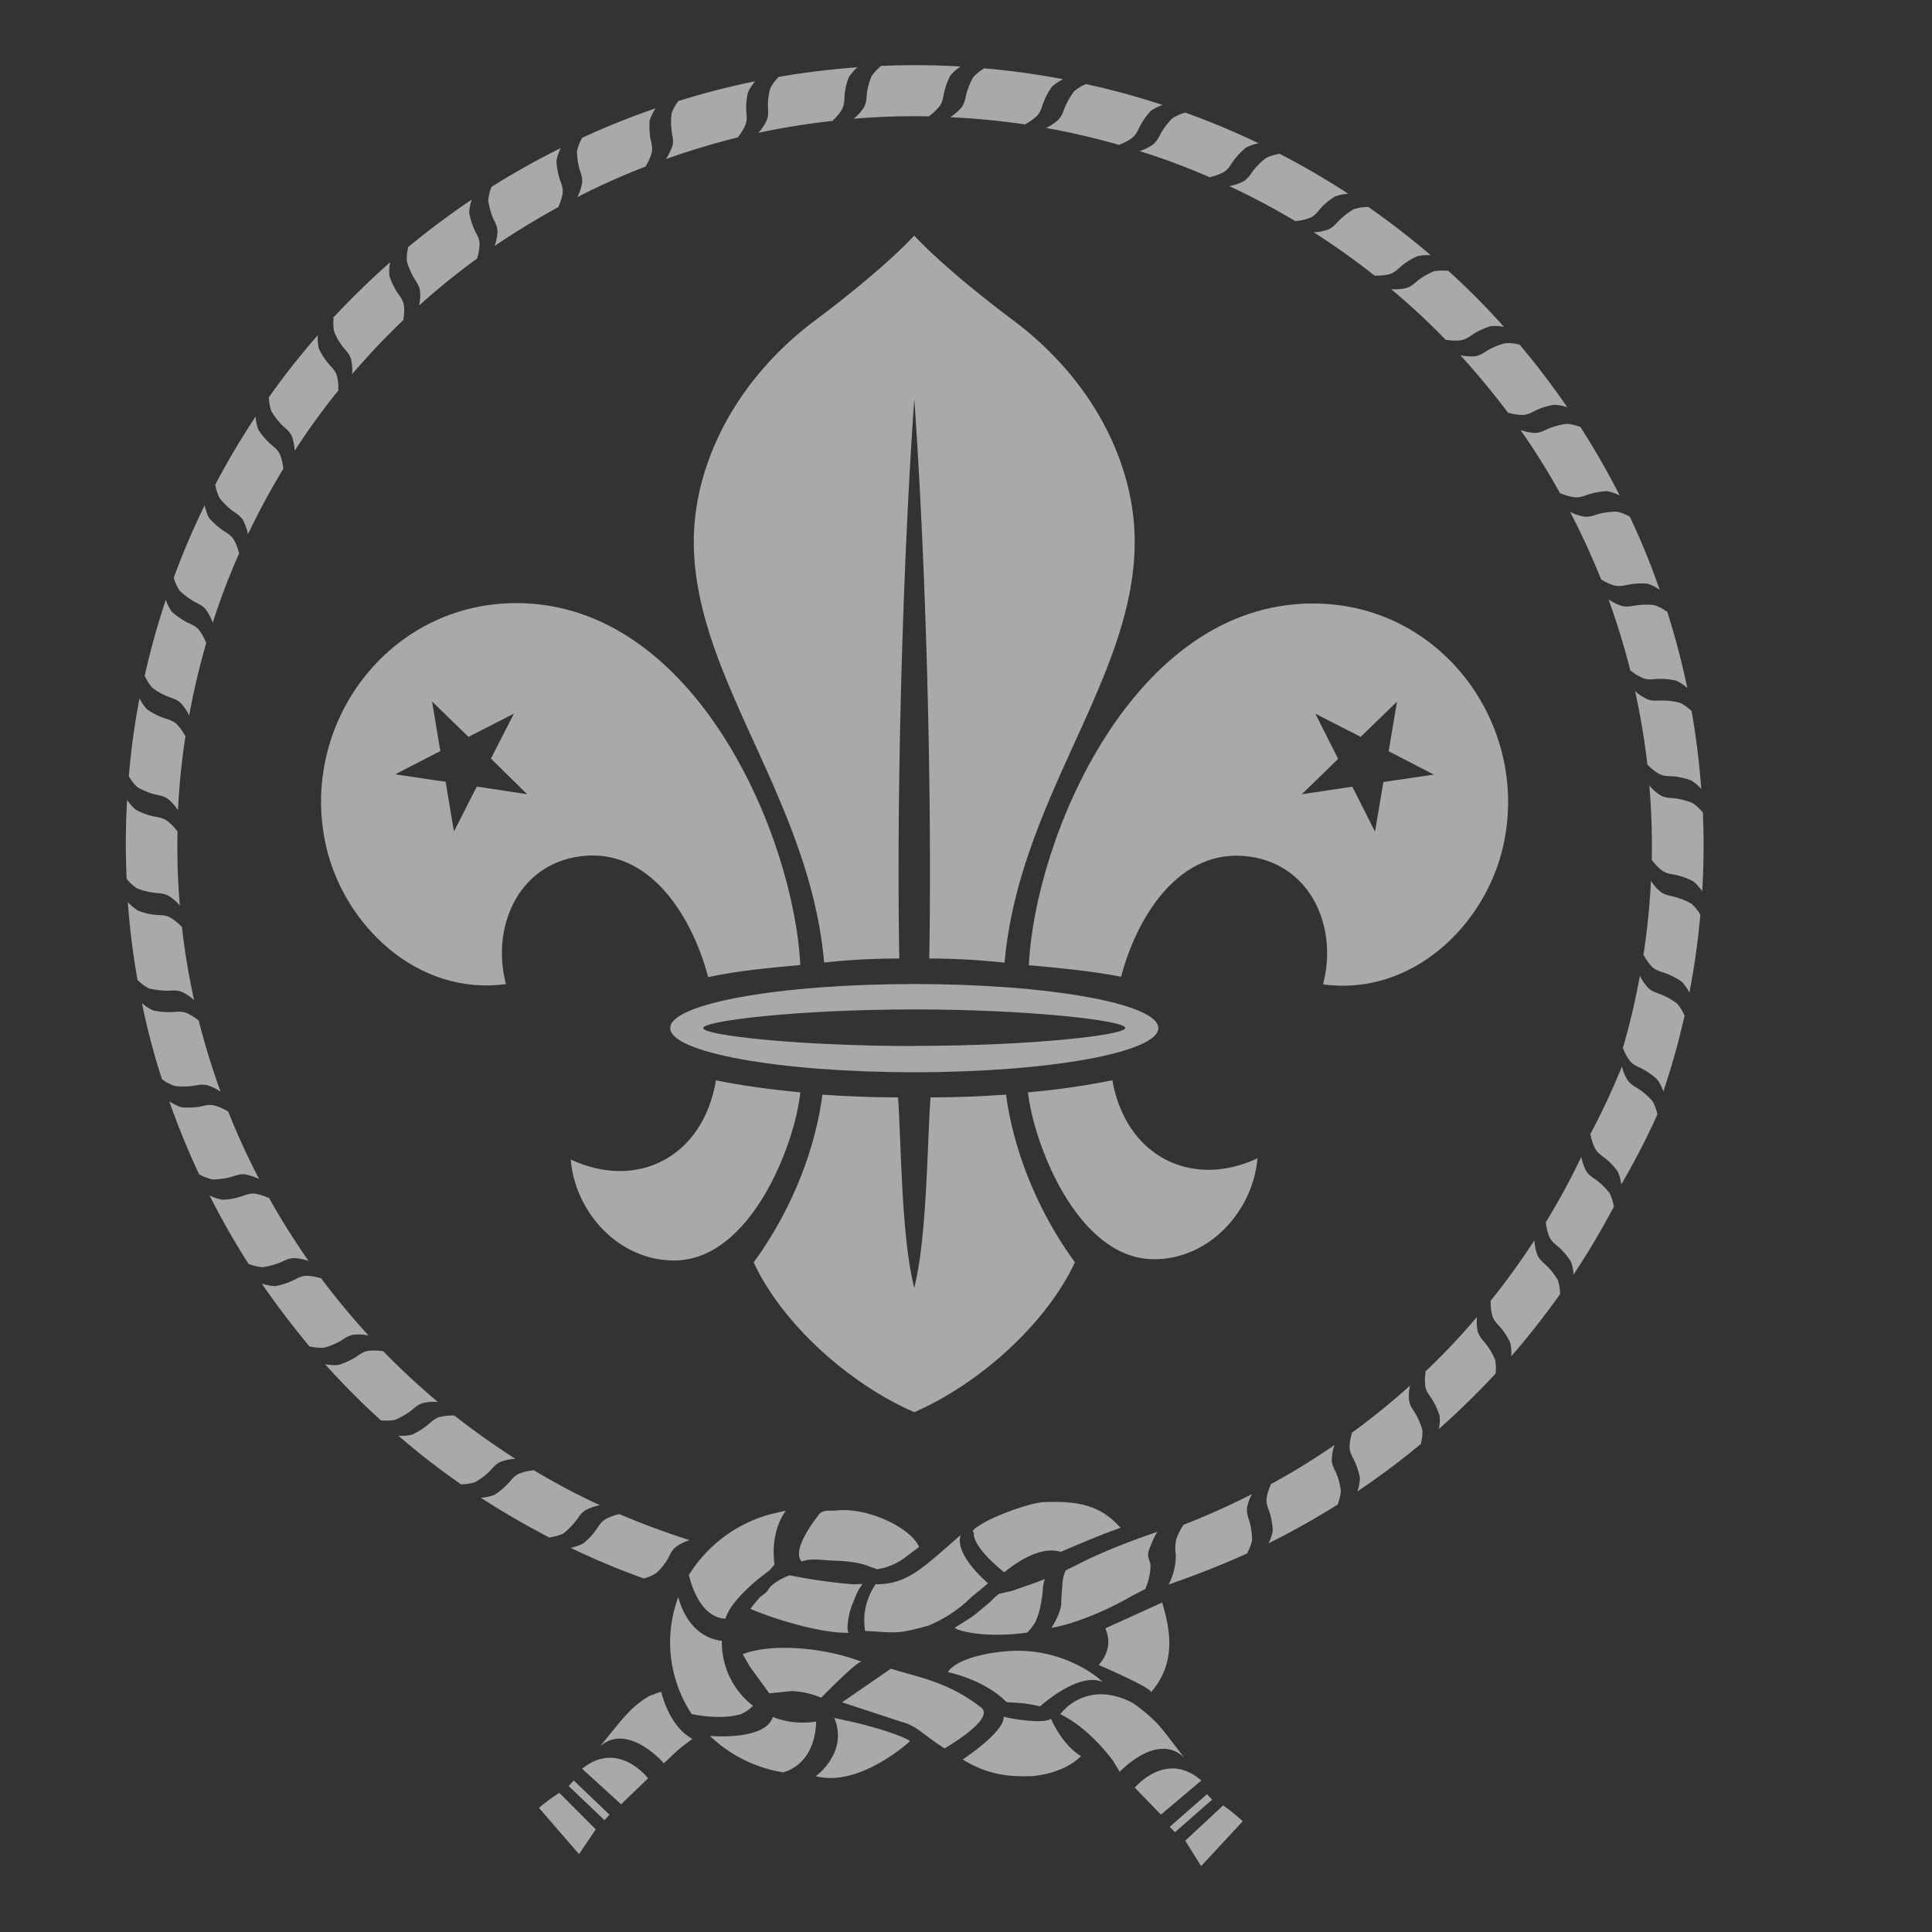 <svg xmlns="http://www.w3.org/2000/svg" viewBox="0 0 645 645"><rect x="0" y="0" width="645" height="645" fill="#333333" stroke="none"/><defs><style>.cls-1{opacity:0.58;}.cls-2,.cls-3{fill:#fff;}.cls-3{fill-rule:evenodd;}</style></defs><title>logo-omms</title><g id="Calque_2" data-name="Calque 2"><g class="cls-1"><path class="cls-2" d="M335.26,524.91s-13.56-10.44-9.36-15"/><path class="cls-2" d="M287.62,554.76c-12.74-4.84-30-6.22-39.65-2.51l2.44,4.27,6.43,8.8,7.41-.75a27.82,27.82,0,0,1,9.9,2.23s12.18-12.52,13.47-12"/><path class="cls-2" d="M328.39,22.93a15,15,0,0,0-3.47,2.85,24.81,24.81,0,0,0-2.16,5.08c-.46,1.42-.49,3.3-1.76,5a17.63,17.63,0,0,1-3.77,3.27,251.83,251.83,0,0,1,25.27,2.45l-.25-.1a17.12,17.12,0,0,0,4-2.87c1.49-1.58,1.64-3.44,2.27-4.79a22.35,22.35,0,0,1,2.66-4.86,14.65,14.65,0,0,1,3.76-2.51h0a260,260,0,0,0-26.42-3.64l-.15.13"/><path class="cls-2" d="M362.43,28.12a14.56,14.56,0,0,0-3.83,2.36,23.89,23.89,0,0,0-2.83,4.81c-.69,1.31-.95,3.17-2.45,4.68a15.81,15.81,0,0,1-4.09,2.75,245.52,245.52,0,0,1,24.7,5.75l-.25-.17A17,17,0,0,0,378,46c1.71-1.41,2.13-3.23,2.91-4.49A23.31,23.31,0,0,1,384.21,37a16.39,16.39,0,0,1,4-2l0,.07a252.48,252.48,0,0,0-25.69-7l-.15.12"/><path class="cls-2" d="M395.47,37.65a15.25,15.25,0,0,0-4.11,1.88,25.21,25.21,0,0,0-3.45,4.37c-.81,1.24-1.32,3-3,4.36a16.28,16.28,0,0,1-4.45,2.18,228.1,228.1,0,0,1,23.73,8.88l-.17-.23a16.11,16.11,0,0,0,4.62-1.69c1.83-1.16,2.45-2.92,3.42-4.09a23.91,23.91,0,0,1,3.86-4,14.61,14.61,0,0,1,4.25-1.47l.05,0a266.09,266.09,0,0,0-24.55-10.27l-.17.08"/><path class="cls-2" d="M427,51.41a14.92,14.92,0,0,0-4.3,1.31,24.53,24.53,0,0,0-4,3.85c-1,1.16-1.74,2.87-3.6,4a17.08,17.08,0,0,1-4.7,1.56A241.26,241.26,0,0,1,432.73,74l-.15-.22a15.81,15.81,0,0,0,4.82-1.09c2-.9,2.86-2.55,3.92-3.62a22.22,22.22,0,0,1,4.37-3.47,15.67,15.67,0,0,1,4.43-.92l0,0a262.17,262.17,0,0,0-23-13.37l-.19.1"/><path class="cls-2" d="M456.44,69.11a16.09,16.09,0,0,0-4.5.74,24,24,0,0,0-4.45,3.33c-1.13,1-2.1,2.58-4.06,3.45a16,16,0,0,1-4.87.92,241.85,241.85,0,0,1,20.59,14.66L459,92a17.06,17.06,0,0,0,5-.5c2-.69,3.13-2.16,4.37-3.08a22.17,22.17,0,0,1,4.77-2.87,15.25,15.25,0,0,1,4.52-.34v0a261.57,261.57,0,0,0-21-16.22l-.19.08"/><path class="cls-2" d="M483.25,90.41a16.54,16.54,0,0,0-4.57.17,24.24,24.24,0,0,0-4.86,2.71c-1.2.85-2.35,2.33-4.48,2.9a16.57,16.57,0,0,1-4.92.34A233.06,233.06,0,0,1,482.9,113.7l-.09-.27a16.77,16.77,0,0,0,4.92.17c2.13-.39,3.49-1.74,4.76-2.46a25.06,25.06,0,0,1,5.11-2.25,15.19,15.19,0,0,1,4.52.25v0a248.27,248.27,0,0,0-18.68-18.8l-.19,0"/><path class="cls-2" d="M507,115a13.88,13.88,0,0,0-4.5-.4,23.68,23.68,0,0,0-5.2,2c-1.35.69-2.69,2-4.84,2.35a16.86,16.86,0,0,1-4.91-.35c5.72,6.27,11.05,12.74,16.07,19.4l-.08-.22a17,17,0,0,0,4.86.75c2.18-.12,3.62-1.26,5-1.83a22.38,22.38,0,0,1,5.43-1.56,14.66,14.66,0,0,1,4.4.82v0a262.49,262.49,0,0,0-16-21H507"/><path class="cls-2" d="M527.41,142.5a15.41,15.41,0,0,0-4.38-1,24.89,24.89,0,0,0-5.5,1.36c-1.4.5-2.93,1.64-5.06,1.68a17,17,0,0,1-4.87-1,231.07,231.07,0,0,1,13.33,21.33v-.23a16,16,0,0,0,4.79,1.37c2.11.2,3.76-.77,5.23-1.14a26,26,0,0,1,5.49-.9,15.81,15.81,0,0,1,4.28,1.42l0,0a261.54,261.54,0,0,0-13.15-22.92l-.19,0"/><path class="cls-2" d="M543.93,172.39a14.88,14.88,0,0,0-4.23-1.58,24.83,24.83,0,0,0-5.55.67c-1.5.32-3.13,1.24-5.3,1a16.15,16.15,0,0,1-4.69-1.61,245.54,245.54,0,0,1,10.49,22.86v-.23a16.26,16.26,0,0,0,4.48,2c2.13.45,3.83-.28,5.33-.45a23.85,23.85,0,0,1,5.62-.17,15.36,15.36,0,0,1,4,2v0a239.31,239.31,0,0,0-10-24.45l-.19,0"/><path class="cls-2" d="M556.39,204.13a15.32,15.32,0,0,0-4-2.08,22.1,22.1,0,0,0-5.58,0c-1.52.08-3.27.77-5.36.25a16.4,16.4,0,0,1-4.43-2.2c2.84,7.94,5.33,16,7.34,24v-.25a17.48,17.48,0,0,0,4.25,2.58c2,.72,3.83.2,5.35.2a25.48,25.48,0,0,1,5.59.59,15,15,0,0,1,3.76,2.48v0a262,262,0,0,0-6.72-25.54l-.19-.07"/><path class="cls-2" d="M564.54,237.22a14.3,14.3,0,0,0-3.65-2.58,21.6,21.6,0,0,0-5.52-.75c-1.52-.13-3.37.35-5.38-.44a16.62,16.62,0,0,1-4.11-2.71A240.9,240.9,0,0,1,550,255.47l0-.23a17,17,0,0,0,3.86,3.1c1.9,1,3.76.69,5.26.89a23.9,23.9,0,0,1,5.46,1.31,14.72,14.72,0,0,1,3.44,2.92l-.05,0a255,255,0,0,0-3.25-26.19l-.2-.07"/><path class="cls-2" d="M568.29,271.06a15.37,15.37,0,0,0-3.3-3,24,24,0,0,0-5.36-1.46c-1.54-.27-3.38-.05-5.26-1.07a16.76,16.76,0,0,1-3.74-3.25,238.86,238.86,0,0,1,.81,25.05l.09-.17a16.2,16.2,0,0,0,3.4,3.5c1.76,1.21,3.66,1.17,5.11,1.56a24.47,24.47,0,0,1,5.24,2,16,16,0,0,1,3,3.32v0a248.2,248.2,0,0,0,.22-26.36l-.19-.13"/><path class="cls-2" d="M567.5,305.13a14.45,14.45,0,0,0-2.84-3.44,22.43,22.43,0,0,0-5.15-2.14c-1.46-.47-3.37-.54-5.08-1.78a15.55,15.55,0,0,1-3.25-3.7,242.59,242.59,0,0,1-2.56,25l.13-.2a18.24,18.24,0,0,0,2.88,4c1.62,1.41,3.52,1.63,4.89,2.23a24.23,24.23,0,0,1,4.94,2.63,16.6,16.6,0,0,1,2.54,3.67v.07a261.56,261.56,0,0,0,3.67-26.12l-.19-.13"/><path class="cls-2" d="M562.26,338.79a14.39,14.39,0,0,0-2.39-3.77A23.55,23.55,0,0,0,555,332.2c-1.34-.65-3.27-.9-4.77-2.41a15.35,15.35,0,0,1-2.74-4.05,243.81,243.81,0,0,1-5.77,24.45l.15-.2a15.8,15.8,0,0,0,2.34,4.27c1.39,1.63,3.25,2.06,4.54,2.82a24.7,24.7,0,0,1,4.5,3.3,14,14,0,0,1,2.06,4l0,0a254.07,254.07,0,0,0,7.11-25.4l-.15-.17"/><path class="cls-2" d="M553.27,371.78a14.79,14.79,0,0,0-1.59-4.16,24.2,24.2,0,0,0-4.13-3.75c-1.2-.84-3-1.53-4.2-3.3a16.57,16.57,0,0,1-1.88-4.51,236.78,236.78,0,0,1-10.64,22.76l.19-.13a16.2,16.2,0,0,0,1.44,4.64c1,1.89,2.72,2.71,3.84,3.69a22.67,22.67,0,0,1,3.79,4.09,14.73,14.73,0,0,1,1.17,4.32A255,255,0,0,0,553.36,372l-.09-.2"/><path class="cls-2" d="M538.74,402.67a15.43,15.43,0,0,0-1.32-4.27,23.31,23.31,0,0,0-3.92-4c-1.15-1-2.91-1.71-4-3.54a18.45,18.45,0,0,1-1.59-4.64,236.31,236.31,0,0,1-12,22.1l.19-.13a16.26,16.26,0,0,0,1.17,4.78c.93,1.88,2.59,2.82,3.64,3.87a24.78,24.78,0,0,1,3.52,4.29,15.39,15.39,0,0,1,.91,4.36l0,0c4.84-7.27,9.34-14.9,13.49-22.72l-.07-.17"/><path class="cls-2" d="M520.81,431.75a14,14,0,0,0-.73-4.39,23,23,0,0,0-3.37-4.44c-1-1.09-2.64-2.06-3.47-4a17.13,17.13,0,0,1-1-4.81,247.67,247.67,0,0,1-14.77,20.38l.21-.13a16.29,16.29,0,0,0,.52,4.83c.63,2.09,2.17,3.18,3.06,4.36a22,22,0,0,1,2.93,4.71,14.78,14.78,0,0,1,.34,4.46v.07c5.8-6.65,11.24-13.62,16.36-20.83l-.08-.2"/><path class="cls-2" d="M499.32,458.29a14.43,14.43,0,0,0-.2-4.41,21.87,21.87,0,0,0-2.76-4.81c-.88-1.27-2.35-2.45-3-4.47a17.3,17.3,0,0,1-.29-4.91A228.67,228.67,0,0,1,475.74,458l.22-.08a17,17,0,0,0-.12,4.91c.37,2.09,1.76,3.37,2.47,4.71a23.59,23.59,0,0,1,2.3,5.08,14.18,14.18,0,0,1-.25,4.46l0,0q9.9-8.77,19-18.57v-.2"/><path class="cls-2" d="M474.41,481.84a15.28,15.28,0,0,0,.44-4.46,24.63,24.63,0,0,0-2.1-5.08c-.69-1.31-2-2.68-2.34-4.81a15.35,15.35,0,0,1,.32-4.88,248,248,0,0,1-19.63,15.89l.27-.07a16.17,16.17,0,0,0-.81,4.81c.12,2.16,1.32,3.64,1.85,5a22.24,22.24,0,0,1,1.61,5.31,15.07,15.07,0,0,1-.88,4.39c7.28-4.91,14.4-10.2,21.27-15.92v-.2"/><path class="cls-2" d="M446.64,502a13.85,13.85,0,0,0,1-4.32,21.94,21.94,0,0,0-1.37-5.43c-.52-1.37-1.64-2.87-1.66-5a16.09,16.09,0,0,1,.93-4.84A231.15,231.15,0,0,1,424,495.64l.29,0a15.57,15.57,0,0,0-1.45,4.71c-.15,2.09.81,3.74,1.2,5.21a23.85,23.85,0,0,1,.88,5.45,14.7,14.7,0,0,1-1.42,4.22h0a263.27,263.27,0,0,0,23.18-13l0-.2"/><path class="cls-2" d="M416.44,518.37a15.82,15.82,0,0,0,1.57-4.19,24.06,24.06,0,0,0-.69-5.53c-.32-1.42-1.22-3.07-1-5.19a15,15,0,0,1,1.61-4.61c-7.61,3.85-15.3,7.29-23.13,10.32h.25a23,23,0,0,0-2.25,4.39,13.05,13.05,0,0,0-.27,5.33,20.86,20.86,0,0,1-2.37,10.1c8.34-2.88,18.05-6.64,26.2-10.39l.07-.23"/><path class="cls-2" d="M382.36,530.53a34,34,0,0,0,1.1-3.23,17.93,17.93,0,0,0,.64-4.71c-.1-1.52-1.22-2.71-.64-4.74,0,0,1.54-4.57,3-6.45-8.11,2.66-19.78,7.21-27.24,11.19-1.76.82-3.45,1.68-3.45,1.68a13.89,13.89,0,0,0-1.12,5.09c-.1,1.59-.34,4-.34,5.66,0,3.52-3.3,8.45-3.3,8.45,8.7-1.51,19.7-6.48,27-10.74l4.26-2.2"/><path class="cls-2" d="M215.15,526.92a14.4,14.4,0,0,0,4.06-1.84,22.55,22.55,0,0,0,3.54-4.32c.79-1.24,1.27-3.08,3-4.39a16.38,16.38,0,0,1,4.45-2.2q-12.18-3.87-23.71-8.81l.19.17a15.83,15.83,0,0,0-4.67,1.73c-1.77,1.14-2.47,2.9-3.38,4a22.48,22.48,0,0,1-3.89,4,14.12,14.12,0,0,1-4.25,1.47l0,0A251.46,251.46,0,0,0,215,527l.15-.1"/><path class="cls-2" d="M183.63,513.23A16.12,16.12,0,0,0,188,512a24.24,24.24,0,0,0,4-3.94c1-1.09,1.73-2.88,3.57-3.94a17.65,17.65,0,0,1,4.69-1.61,230.6,230.6,0,0,1-22.35-11.85l.17.23a16.48,16.48,0,0,0-4.82,1.11c-1.95.92-2.86,2.56-4,3.64a20.31,20.31,0,0,1-4.33,3.47,13.86,13.86,0,0,1-4.42.89c7.38,4.81,15.08,9.22,22.94,13.34l.2-.07"/><path class="cls-2" d="M154.22,495.51a14.05,14.05,0,0,0,4.42-.72,23.08,23.08,0,0,0,4.52-3.33c1.1-1,2.06-2.6,4-3.45a18.34,18.34,0,0,1,4.87-1c-7.16-4.57-14-9.48-20.54-14.58l.08.15a17.74,17.74,0,0,0-4.91.52c-2,.65-3.15,2.16-4.38,3a23.53,23.53,0,0,1-4.77,2.88,15.3,15.3,0,0,1-4.47.32l-.07,0A256.6,256.6,0,0,0,154,495.61l.19-.1"/><path class="cls-2" d="M127.35,474.18a14.48,14.48,0,0,0,4.53-.17,24.49,24.49,0,0,0,4.87-2.7c1.24-.85,2.42-2.33,4.47-2.92a16,16,0,0,1,5-.32,249.15,249.15,0,0,1-18.5-17.18l.12.23a17.15,17.15,0,0,0-5-.13c-2.1.37-3.4,1.78-4.7,2.46A25.91,25.91,0,0,1,113,455.7a15.83,15.83,0,0,1-4.49-.28h0a252,252,0,0,0,18.7,18.8l.19,0"/><path class="cls-2" d="M103.59,449.54a15.91,15.91,0,0,0,4.52.39,20.67,20.67,0,0,0,5.19-2.06c1.36-.65,2.69-2,4.82-2.28a15.9,15.9,0,0,1,4.94.28A248.64,248.64,0,0,1,107,426.48l.07.27a16.62,16.62,0,0,0-4.91-.82c-2.15.13-3.6,1.31-5,1.86a23.62,23.62,0,0,1-5.33,1.58,14.65,14.65,0,0,1-4.45-.85l0,0c5,7.24,10.32,14.23,16,21.06h.22"/><path class="cls-2" d="M83.29,422.06a15.48,15.48,0,0,0,4.36,1,26.11,26.11,0,0,0,5.47-1.41c1.4-.5,2.93-1.61,5.08-1.64a16.29,16.29,0,0,1,4.86,1,242.25,242.25,0,0,1-13.37-21.31v.27A16.07,16.07,0,0,0,85,398.5c-2.1-.17-3.74.82-5.18,1.14a20.74,20.74,0,0,1-5.55.89,15.8,15.8,0,0,1-4.3-1.41l0,0A262.48,262.48,0,0,0,83,422l.26,0"/><path class="cls-2" d="M66.71,392.18A16,16,0,0,0,71,393.76a22.85,22.85,0,0,0,5.54-.69c1.54-.34,3.14-1.24,5.33-1a17.34,17.34,0,0,1,4.65,1.58A243.13,243.13,0,0,1,76.07,370.8v.25a16.9,16.9,0,0,0-4.55-2c-2.08-.45-3.83.3-5.35.49a26.18,26.18,0,0,1-5.57.13,15.61,15.61,0,0,1-4.08-2v0a255.66,255.66,0,0,0,10,24.46l.17,0"/><path class="cls-2" d="M54.26,360.44a15.63,15.63,0,0,0,4,2.09,22.78,22.78,0,0,0,5.58.07c1.49-.13,3.25-.79,5.38-.3a15.59,15.59,0,0,1,4.42,2.16,247.65,247.65,0,0,1-7.36-24v.22a16.44,16.44,0,0,0-4.16-2.55c-2.1-.72-3.88-.17-5.42-.23a23.76,23.76,0,0,1-5.6-.59,14.17,14.17,0,0,1-3.72-2.45v0a233.3,233.3,0,0,0,6.72,25.54l.15.07"/><path class="cls-2" d="M46.11,327.34A14.79,14.79,0,0,0,49.76,330a29.6,29.6,0,0,0,5.55.75c1.51.07,3.33-.4,5.38.39a15.93,15.93,0,0,1,4.11,2.75,239.4,239.4,0,0,1-4.11-24.75l-.1.23a16.77,16.77,0,0,0-3.79-3.08c-1.91-1-3.81-.69-5.31-.9A21.3,21.3,0,0,1,46.06,304a14.74,14.74,0,0,1-3.4-2.9v0a254.45,254.45,0,0,0,3.27,26.16l.19.1"/><path class="cls-2" d="M42.37,293.52a15.36,15.36,0,0,0,3.28,3A22,22,0,0,0,51.1,298c1.47.25,3.33.07,5.25,1.11a16.28,16.28,0,0,1,3.69,3.2,230.18,230.18,0,0,1-.76-25.08l-.09.27A17.9,17.9,0,0,0,55.77,274c-1.8-1.22-3.67-1.19-5.15-1.61a22.13,22.13,0,0,1-5.19-2,14.38,14.38,0,0,1-3-3.35,253.82,253.82,0,0,0-.15,26.36l.12.17"/><path class="cls-2" d="M43.17,259.42A14,14,0,0,0,46,262.89a25.2,25.2,0,0,0,5.14,2.16c1.42.42,3.33.49,5,1.73a15.87,15.87,0,0,1,3.27,3.7,247.84,247.84,0,0,1,2.54-25l-.12.23a16.58,16.58,0,0,0-2.89-4c-1.64-1.44-3.49-1.66-4.91-2.26a23.28,23.28,0,0,1-4.94-2.63,14.87,14.87,0,0,1-2.51-3.7l0,0A244.54,244.54,0,0,0,43,259.29l.13.13"/><path class="cls-2" d="M48.41,225.78a15.13,15.13,0,0,0,2.37,3.77,22.26,22.26,0,0,0,4.86,2.83c1.34.59,3.22.92,4.77,2.4a16.3,16.3,0,0,1,2.74,4.09,247.11,247.11,0,0,1,5.77-24.43l-.14.15a16.44,16.44,0,0,0-2.33-4.27c-1.4-1.64-3.23-2.09-4.54-2.82a26.83,26.83,0,0,1-4.55-3.27,15,15,0,0,1-2-4v0a261.13,261.13,0,0,0-7.07,25.44l.12.13"/><path class="cls-2" d="M58.07,193.08a15.27,15.27,0,0,0,1.88,4.09,25.76,25.76,0,0,0,4.42,3.4c1.25.82,3.08,1.31,4.43,3A17,17,0,0,1,71,207.93a233.59,233.59,0,0,1,8.95-23.44l-.15.18A17.5,17.5,0,0,0,78,180.09c-1.13-1.79-3-2.51-4.1-3.4a22.75,22.75,0,0,1-4.13-3.82,15.76,15.76,0,0,1-1.44-4.21A256.2,256.2,0,0,0,58,192.91l.08.17"/><path class="cls-2" d="M71.92,162a15.21,15.21,0,0,0,1.37,4.26,25,25,0,0,0,3.89,3.92c1.18,1,2.89,1.73,4,3.55a17,17,0,0,1,1.61,4.61,247.73,247.73,0,0,1,11.95-22.09l-.19.17a16.08,16.08,0,0,0-1.15-4.83c-.93-1.86-2.55-2.76-3.62-3.85a23.16,23.16,0,0,1-3.52-4.26,15.49,15.49,0,0,1-.93-4.41l0,0a263.08,263.08,0,0,0-13.46,22.72l0,.23"/><path class="cls-2" d="M89.8,132.85a14.45,14.45,0,0,0,.76,4.36,25.51,25.51,0,0,0,3.38,4.49c1,1.06,2.62,2,3.52,4a18.1,18.1,0,0,1,.93,4.79,225.65,225.65,0,0,1,14.77-20.38l-.22.13a16.39,16.39,0,0,0-.49-4.88c-.69-2-2.17-3.13-3.08-4.32a22.11,22.11,0,0,1-2.94-4.74,14.19,14.19,0,0,1-.3-4.44l0,0a257.83,257.83,0,0,0-16.4,20.8l.05.22"/><path class="cls-2" d="M111.39,106.28a13.63,13.63,0,0,0,.17,4.42,21.69,21.69,0,0,0,2.72,4.86c.88,1.24,2.39,2.38,2.94,4.44a15.42,15.42,0,0,1,.32,4.93,249.06,249.06,0,0,1,17.34-18.3l-.24.07a16.15,16.15,0,0,0,.19-4.91c-.41-2.09-1.79-3.35-2.52-4.66A23.76,23.76,0,0,1,130,92.07a15.32,15.32,0,0,1,.25-4.47l0-.05c-6.62,5.85-12.91,12-19,18.5l0,.23"/><path class="cls-2" d="M136.25,82.7a15.29,15.29,0,0,0-.42,4.49,24.71,24.71,0,0,0,2.11,5.16c.68,1.31,2,2.68,2.29,4.76a14.8,14.8,0,0,1-.32,4.88c6.33-5.66,12.91-11,19.63-15.89l-.24.07a16,16,0,0,0,.8-4.84c-.1-2.11-1.34-3.59-1.86-5a22.27,22.27,0,0,1-1.59-5.31,15.26,15.26,0,0,1,.86-4.41c-7.26,4.91-14.38,10.2-21.26,15.89v.17"/><path class="cls-2" d="M164,62.63a15.72,15.72,0,0,0-1,4.32,26.82,26.82,0,0,0,1.41,5.41c.51,1.37,1.67,2.88,1.69,5a16.23,16.23,0,0,1-1,4.78Q175.64,75,186.65,69l-.22,0a17.84,17.84,0,0,0,1.44-4.71c.14-2.09-.84-3.72-1.22-5.16a24.93,24.93,0,0,1-.88-5.46,14.88,14.88,0,0,1,1.46-4.24l0,0a258.68,258.68,0,0,0-23.2,13l-.05.2"/><path class="cls-2" d="M194.24,46.24a15.29,15.29,0,0,0-1.61,4.21,24.67,24.67,0,0,0,.69,5.5c.34,1.44,1.27,3,1,5.21a15.25,15.25,0,0,1-1.59,4.66,233.56,233.56,0,0,1,23.1-10.34h-.27a16.47,16.47,0,0,0,2-4.46c.47-2.09-.32-3.79-.49-5.33a25.57,25.57,0,0,1-.17-5.53,15.4,15.4,0,0,1,2-4h0a256.45,256.45,0,0,0-24.67,9.9l-.05.17"/><path class="cls-2" d="M226.32,33.95a15.11,15.11,0,0,0-2.11,3.92,21.85,21.85,0,0,0,0,5.56c.09,1.47.8,3.2.29,5.26a18,18,0,0,1-2.22,4.41q12-4.25,24.25-7.29h-.22a16.29,16.29,0,0,0,2.57-4.19c.74-2,.22-3.79.22-5.26a23.19,23.19,0,0,1,.61-5.51,15.65,15.65,0,0,1,2.44-3.74h.05a256.18,256.18,0,0,0-25.77,6.64l-.09.2"/><path class="cls-2" d="M259.75,25.87a16,16,0,0,0-2.59,3.62,22.24,22.24,0,0,0-.81,5.48c0,1.49.39,3.35-.42,5.28a15.83,15.83,0,0,1-2.72,4.09,249.29,249.29,0,0,1,25-4l-.2-.12a15.52,15.52,0,0,0,3.13-3.79c.95-1.88.68-3.72.88-5.23a23.55,23.55,0,0,1,1.32-5.36,15.32,15.32,0,0,1,2.93-3.4h.08c-8.83.69-17.67,1.71-26.46,3.25l-.12.22"/><path class="cls-2" d="M294,22.17a15.94,15.94,0,0,0-3,3.23,22.32,22.32,0,0,0-1.54,5.36c-.24,1.47,0,3.33-1.08,5.18A16.57,16.57,0,0,1,285,39.64a242.34,242.34,0,0,1,25.35-.79l-.22-.07a17.92,17.92,0,0,0,3.59-3.38c1.2-1.74,1.19-3.64,1.61-5.06a21.72,21.72,0,0,1,2-5.18,14.64,14.64,0,0,1,3.37-2.95h.07a257.55,257.55,0,0,0-26.69-.2l-.12.17"/><path class="cls-2" d="M230.05,525.94s2.77,14,12.11,14.46c1.8-5.73,9.78-12.57,14.6-16l1.8-2.06c-1.52-11.68,3.81-18,3.81-18l-5.25,1.21A46.29,46.29,0,0,0,229.88,526l.17,0"/><path class="cls-2" d="M246.92,572.42a11.21,11.21,0,0,0,4.42-2.92h.08A26.68,26.68,0,0,1,241,547.79c-11.86-1.37-14.55-14.65-14.55-14.65l0,0a44.59,44.59,0,0,0-2.73,14.29,43.84,43.84,0,0,0,7.21,24.85h.17s9.17,2,15.82.1"/><path class="cls-2" d="M272.62,574.71a24.75,24.75,0,0,1-5.13.37,26.69,26.69,0,0,1-9.41-1.84H258c-2.56,8-21,6.3-21,6.3a46,46,0,0,0,24.83,12.22l-.12-.17s10.42-2.16,10.76-17l.1.13"/><path class="cls-2" d="M278.17,573.76a3,3,0,0,0,.34-.23l7.87,1.74c14.69,3.74,17.45,6,17.45,6S287.08,596.8,272.35,593c0,0,11-7.91,6.16-19.52"/><path class="cls-2" d="M327.57,570.09c-11.17-8.86-22-10.32-30.16-13l-16.29,11.23,19.41,6.38c5.89,1.54,7.38,4.31,14.79,9,0,0,17.16-9.77,12.25-13.66"/><path class="cls-2" d="M360.89,586.31c-6.33,6.28-16.74,6.67-16.74,6.67-7.38.2-14.32-.39-22.76-5.56,0,0,14.31-9.47,13.66-14.31,3.25.89,13.25,2.48,15.84.72,0,0,3.49,8.5,10,12.48"/><path class="cls-2" d="M335.26,524.91c7.41-6,13.89-8.34,18.88-6.84,17.21-7.37,20-8,20-8-6.74-7.47-13.71-9-25.42-8.61-5.28.18-21.44,6.12-24,9.7"/><path class="cls-2" d="M329.84,528.56s-11.3-9.4-9.14-16.09C308.13,523.4,303,528.9,292.63,528.9c-2.62.45-.34.08-.34.08a21.79,21.79,0,0,0-3.67,9.92,23.33,23.33,0,0,0,.2,5.58c11.37.65,10.64,1.06,21.07-1.74A44.81,44.81,0,0,0,324,533.5c1.19-1.14,4.64-3.77,5.82-4.94"/><path class="cls-2" d="M283.46,545.14s-1.24-.07.15-6.65a27.79,27.79,0,0,1,1.74-4.76,16.51,16.51,0,0,1,2.64-4.94h0l-3.2.13a177.12,177.12,0,0,1-21.1-3h0c-2.66.79-6.4,3.22-7.06,4.56s-2.16,2-3.11,2.95c-.68.72-3,3.67-3,3.67h0c8.58,3.75,24.37,8.33,33,8"/><path class="cls-2" d="M273.18,505.88c1.35-2.09,4.11-1.37,6.11-1.61,10.22-1.11,24.64,5.61,27.57,12.17l-4.6,3.44a20.12,20.12,0,0,1-9.44,4l-2.61-.92c-3.2-1.37-7.94-1.83-11.66-1.93s-7.7-.94-10.9.27c-3.79-4,5.53-15.33,5.53-15.33v-.07"/><path class="cls-2" d="M231.2,580.52a65,65,0,0,0-6,4.78l-3.73,3.54.19-.13s-11.88-13.76-21.19-5.81l-.09.05c4-4.86,7.45-9.3,9.43-11.23a31.24,31.24,0,0,1,8.11-6.13l-1,.69a21.12,21.12,0,0,1,3.84-1.49s2.45,11.48,10.42,15.75"/><path class="cls-2" d="M194.29,590.53c12.13-9.89,22.07,3.17,22.07,3.17l-9,8.66-13-11.83"/><polygon class="cls-2" points="201.8 607.67 203.48 605.84 191.55 594.43 189.86 596.27 201.8 607.67"/><path class="cls-2" d="M186.71,598.57a56.53,56.53,0,0,0-6.77,5L193.31,619l5.58-8.26-12.18-12.22"/><path class="cls-2" d="M408.31,602.72a66.72,66.72,0,0,1,6.58,5.3L401,623l-5.31-8.48,12.68-11.8"/><polygon class="cls-2" points="404.69 600.79 402.94 599 390.5 609.89 392.27 611.68 404.69 600.79"/><path class="cls-2" d="M401.05,594.43c-11.69-10.31-22.2,2.38-22.2,2.38l8.73,9,13.47-11.38"/><path class="cls-2" d="M378.38,568.65c-15.94-8.46-24.4,3.64-24.4,3.64,9.88,4.74,17.5,15.4,17.5,15.4l2.49,4.06-.2-.17s12.39-13.36,21.37-5l.1.07c-3.82-5-7.13-9.37-9-11.36a55.28,55.28,0,0,0-7.87-6.62"/><path class="cls-2" d="M318.93,543.24c-1.39.55,8.44,4,24,1.79l.13-.15a14.85,14.85,0,0,0,2.68-3.52,24.69,24.69,0,0,0,1.76-5.93,44.39,44.39,0,0,0,.64-4.47,11.76,11.76,0,0,1,.71-3.84c-1.78.89-11.05,4-11.05,4-2.55.6-4.28,1-4.28,1-1.44,1-2.54,2.36-3.69,3.33-.78.59-2.57,2.16-4.55,3.74-1,.85-5.75,3.7-6.36,4.14"/><path class="cls-2" d="M384.21,565c9.66-10.88,5.52-23.76,3.79-30l-19,8.63c.29.84,3.13,6.18-2.2,12.23,0,0,18.45,7.91,17.38,9.12"/><path class="cls-2" d="M347.18,569.67c0,.13,12.79-11.76,21-8.11l-1.85-1.63a44.69,44.69,0,0,0-25-8.8c-7.92-.27-21.69,2-24.88,7.12,0,0,11.91,2.33,19.36,9.8.68.69,3.81-.18,11.37,1.61"/><path class="cls-2" d="M151.55,277.6l7.63-15L176,265.15l-12.1-11.9,7.67-15L156.39,246l-12.14-11.81L147,250.75l-15.09,7.76L148.76,261l2.79,16.57m115.61,44.57-.42.07c-8.78.82-20,1.76-30.32,4-5-19.15-19-43.72-43.1-40.28-20.68,3-29.34,24-24.4,42.6-29.44,4.07-54.2-19.57-60.16-46.48-8.87-40.23,20.76-80.73,63.7-80.7,60.22.1,92.68,78.67,94.71,120.78"/><path class="cls-2" d="M459.05,277.69l2.79-16.61,16.86-2.48-15.09-7.79,2.78-16.57L454.26,246l-15.13-7.73,7.61,15.08-12.13,11.8,16.86-2.51,7.58,15M343.48,322.23c2-42.11,34.47-120.72,94.75-120.75,42.93-.1,72.56,40.48,63.68,80.7-5.94,26.88-30.73,50.52-60.21,46.45C446.67,310,438,289,417.34,286c-24.1-3.47-38.13,21.13-43.05,40.08-10.37-2-21.64-3-30.32-3.82Z"/><path class="cls-2" d="M305.47,349.17c38.94,0,70.24-3.59,70.24-6S344.18,337,305.25,337s-70.5,3.8-70.5,6.22,31.78,6,70.72,6m-.22,8.75c-45,0-81.5-6.59-81.5-14.75s36.5-14.7,81.5-14.7,81.46,6.59,81.46,14.7-36.47,14.75-81.46,14.75"/><path class="cls-2" d="M371.5,360.63a259.3,259.3,0,0,1-28.43,4.06l.1-.13c2,17.73,16.77,55.83,42.12,55.83,18.56,0,33-16.14,34.52-33.7-21.78,10.24-43.94-.44-48.46-26.12l.15.07"/><path class="cls-2" d="M267.19,364.69c-10.35-1-19.87-2.33-28.13-4l0-.23c-4.27,26.12-26.62,36.95-48.52,26.64,1.44,17.59,15.92,33.71,34.49,33.71,25.57,0,40.39-38.71,42.17-56.24l0,.07"/><path class="cls-3" d="M305.25,78.7c10.86,11.55,28.85,25.12,32.56,27.9,27.77,20.61,40.83,48.91,41,73.63.41,45.75-38.53,85.9-43.44,141.16A234.26,234.26,0,0,0,310.23,320c1-56-1.13-132-5-186.79-3.84,54.81-6,130.75-5,186.79a234.36,234.36,0,0,0-25.09,1.34c-4.86-55.26-43.83-95.41-43.52-141.16.24-24.72,13.28-53,41.05-73.63,3.72-2.78,21.73-16.35,32.56-27.9"/><path class="cls-3" d="M305.25,471.45c21.73-9.45,44-29.48,53.61-50-13.77-18.9-20.78-39.43-23-56-8,.55-16.45.92-25.21.92-1.12,14.9-1.08,46.48-5.43,63.58-4.38-17.09-4.33-48.68-5.4-63.58-8.8,0-17.26-.37-25.25-.92-2.15,16.57-9.17,37.1-22.95,56,9.54,20.56,31.9,40.58,53.59,50"/></g></g></svg>